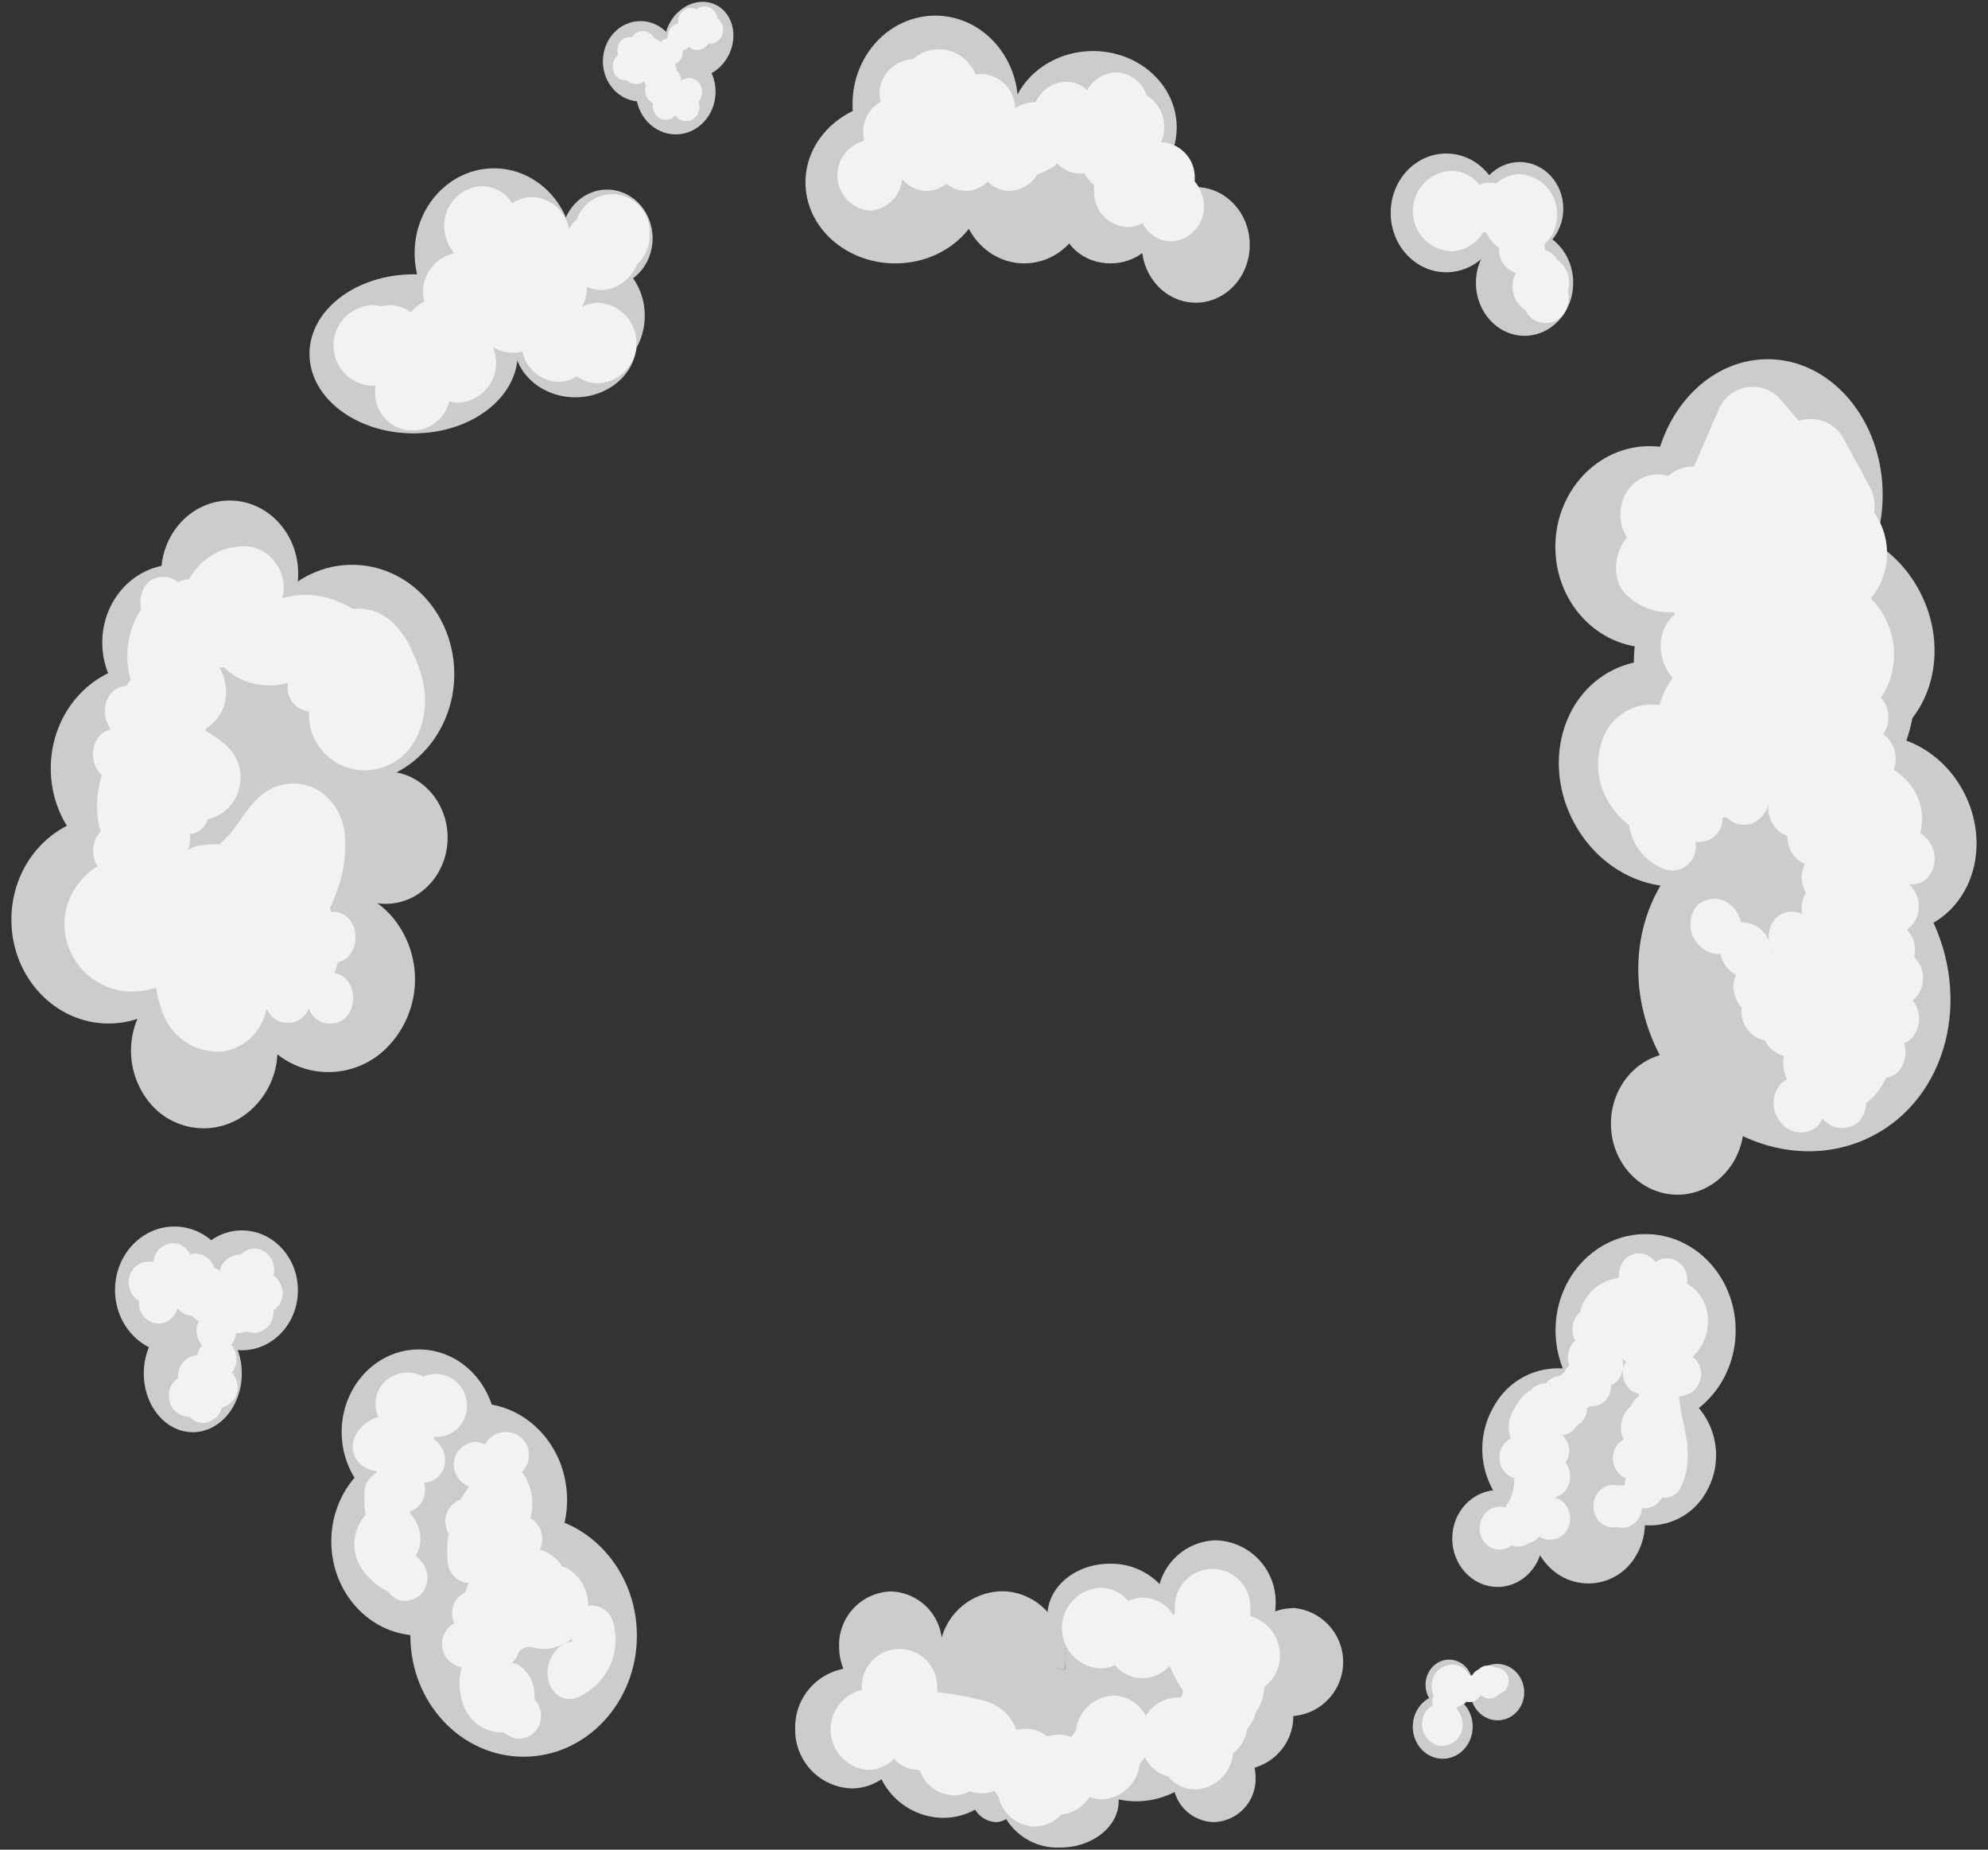 <svg xmlns="http://www.w3.org/2000/svg" width="215" height="200" viewBox="0 0 215 200">
  <rect x="0" y="0" width="215" height="200" fill="#333333" stroke="none"/>
  <defs>
    <style>
      .cls-1 {
        fill: #ccc;
      }

      .cls-2 {
        fill: #f2f2f2;
      }
    </style>
  </defs>
  <g id="text">
    <g>
      <ellipse class="cls-1" cx="56.63" cy="176.86" rx="12.25" ry="13.09"/>
      <ellipse class="cls-1" cx="51.55" cy="162.18" rx="9.78" ry="10.45"/>
      <ellipse class="cls-1" cx="45.36" cy="166.67" rx="9.53" ry="10.18"/>
      <ellipse class="cls-1" cx="45.3" cy="154.84" rx="8.35" ry="8.93"/>
      <ellipse class="cls-1" cx="191.9" cy="73.15" rx="14.81" ry="16.59" transform="translate(-12.27 95.34) rotate(-27.07)"/>
      <ellipse class="cls-1" cx="194.06" cy="106.44" rx="16.45" ry="18.44" transform="translate(-27.18 99.97) rotate(-27.07)"/>
      <ellipse class="cls-1" cx="193.45" cy="109.17" rx="0.29" ry="5.4" transform="translate(-22.41 161.59) rotate(-43.09)"/>
      <ellipse class="cls-1" cx="180.04" cy="83.63" rx="11.16" ry="12.5" transform="translate(-18.34 91.09) rotate(-27.07)"/>
      <ellipse class="cls-1" cx="203.71" cy="90.21" rx="9.8" ry="10.98" transform="translate(-18.74 102.59) rotate(-27.07)"/>
      <ellipse class="cls-1" cx="197.63" cy="69.23" rx="11.3" ry="12.66" transform="translate(-9.86 97.52) rotate(-27.07)"/>
      <ellipse class="cls-1" cx="96.82" cy="19.72" rx="9.71" ry="8.76"/>
      <ellipse class="cls-1" cx="101.15" cy="11.26" rx="8.95" ry="9.57"/>
      <ellipse class="cls-1" cx="110.77" cy="21.13" rx="6.88" ry="7.35"/>
      <ellipse class="cls-1" cx="118.21" cy="13.78" rx="9.05" ry="8.26"/>
      <ellipse class="cls-1" cx="120.1" cy="23.85" rx="5.28" ry="4.63"/>
      <ellipse class="cls-1" cx="129.32" cy="26.48" rx="5.84" ry="6.25"/>
      <ellipse class="cls-1" cx="177.97" cy="143.85" rx="9.74" ry="10.41"/>
      <ellipse class="cls-1" cx="161.96" cy="166.36" rx="4.9" ry="5.23"/>
      <path class="cls-1" d="M168.45,170.19a5.92,5.92,0,0,0,8.49-2,6.72,6.72,0,0,0,.95-3.27,7,7,0,0,0,6.59-3.51,7.93,7.93,0,0,0-2.2-10.5,6.75,6.75,0,0,0-7.62,0,8.64,8.64,0,0,0-1.75-1.6A7.89,7.89,0,0,0,161.6,152a9.13,9.13,0,0,0,2.52,12.1,8.16,8.16,0,0,0,1.48.79A6.67,6.67,0,0,0,168.45,170.19Z"/>
      <ellipse class="cls-1" cx="41.71" cy="90.57" rx="6.7" ry="7.16"/>
      <ellipse class="cls-1" cx="38.08" cy="72.88" rx="11.05" ry="11.81"/>
      <ellipse class="cls-1" cx="28.97" cy="82" rx="4.68" ry="5"/>
      <path class="cls-1" d="M20,85.05a10,10,0,0,0-6.33,2.6,11.7,11.7,0,0,0-1.32,15.73,10.39,10.39,0,0,0,4.92,3.51l-.24.2A8.85,8.85,0,0,0,16,119,7.56,7.56,0,0,0,27.15,120,8.61,8.61,0,0,0,30,114a8.89,8.89,0,0,0,11.52-.41,10.49,10.49,0,0,0,1.18-14.1,9.45,9.45,0,0,0-3.14-2.6,9.93,9.93,0,0,0-2.08-5.7l-.09-.11a10,10,0,0,0,1.1-.87A13.1,13.1,0,0,0,39.92,72.6,11.2,11.2,0,0,0,23.43,71,13.11,13.11,0,0,0,20,85.05Zm6,20.58.06,0a1.18,1.18,0,0,0,.07.2v.46c-.2-.13-.42-.25-.63-.36C25.66,105.85,25.83,105.75,26,105.63Z"/>
      <ellipse class="cls-1" cx="24.84" cy="62.03" rx="7.41" ry="7.91"/>
      <ellipse class="cls-1" cx="16.05" cy="83.08" rx="10.56" ry="11.29"/>
      <ellipse class="cls-1" cx="18.96" cy="69.48" rx="7.9" ry="8.44"/>
      <ellipse class="cls-1" cx="11.74" cy="99.44" rx="10.51" ry="11.23"/>
      <path class="cls-2" d="M45.88,74.43a13.12,13.12,0,0,0-1.16-3.66A9.35,9.35,0,0,0,42,66.91a5.38,5.38,0,0,0-3.84-1.07,10.39,10.39,0,0,0-4-1.45,9.07,9.07,0,0,0-3.36.22l-.25.06c0-.22.07-.44.12-.66a4.74,4.74,0,0,0-1-3.32,4.29,4.29,0,0,0-2.88-1.61,6.69,6.69,0,0,0-6.14,3.23c-.06.09-.11.18-.16.27l-.36.08a9.18,9.18,0,0,0-.89.28,2.34,2.34,0,0,0-1.57-.56c-2,0-2.77,1.94-2.4,3.52-.13.2-.26.4-.38.62a9.31,9.31,0,0,0-.76,7c-.16.21-.32.42-.47.65-2.38.13-2.93,3.21-1.64,4.7h0c-2.22.44-2.56,3.64-1,4.92a11.18,11.18,0,0,0-.47,4.42,7.81,7.81,0,0,0,.33,1.68,3.16,3.16,0,0,0-.33,3.78A7.54,7.54,0,0,0,7,99.19a7.35,7.35,0,0,0,6.6,8,8.76,8.76,0,0,0,3.29-.4,12.65,12.65,0,0,0,.82,3,6.34,6.34,0,0,0,6.43,3.9,5.67,5.67,0,0,0,4.66-4.54l.14.08a2.33,2.33,0,0,0,2.19,1.37A2.36,2.36,0,0,0,33.4,109a2.34,2.34,0,0,0,2.3,1.68c3.16,0,3.31-5,.46-5.46a5.23,5.23,0,0,0,.37-1.18c2.73-.59,2.55-5.44-.57-5.44h-.19c0-.13-.05-.26-.09-.39a19.25,19.25,0,0,0,.74-1.82,13.92,13.92,0,0,0,.84-6.43,6.42,6.42,0,0,0-2.53-4.31,5.37,5.37,0,0,0-5.39-.37c-2,1-3,3.07-4.4,4.8-.38.42-.78.82-1.2,1.21a11.4,11.4,0,0,0-2.1.13,3.59,3.59,0,0,0-1.29.47,4.27,4.27,0,0,0,.19-1.7,2.19,2.19,0,0,0,1.92-1.61h0a4.44,4.44,0,0,0,3.29-2.94A4.7,4.7,0,0,0,25,81.16a9.62,9.62,0,0,0-2.75-2.11v0a2.26,2.26,0,0,0,0-.26,4.62,4.62,0,0,0,2.2-3.58,5.92,5.92,0,0,0-.36-2.29,4.2,4.2,0,0,0-.4-.76,3.37,3.37,0,0,0,.55,0,6.9,6.9,0,0,0,1.48,1.11,7.27,7.27,0,0,0,4.93.68l.5-.11a2.6,2.6,0,0,0,2.3,3.09,4.62,4.62,0,0,0,0,1,5.91,5.91,0,0,0,2.66,4.35,6,6,0,0,0,5.59.57C45,81.66,46.33,77.76,45.88,74.43Z"/>
      <path class="cls-2" d="M130.21,22.23a4.23,4.23,0,0,0-1-2.61c0-.14,0-.28,0-.41a3.78,3.78,0,0,0-3.58-3.83h-.09a3.43,3.43,0,0,0,.37-1.71A4.07,4.07,0,0,0,124,10.29a3.58,3.58,0,0,0-3.31-2.46,3.7,3.7,0,0,0-3.11,1.93,3.35,3.35,0,0,0-2.3-.92A3.73,3.73,0,0,0,112,11.07a3.54,3.54,0,0,0-1.94.48l-.19.12-.09,0A3.77,3.77,0,0,0,106.2,8a2.82,2.82,0,0,0-.65.08,5.12,5.12,0,0,0-.88-1.36,4.23,4.23,0,0,0-5.31-.79,3.9,3.9,0,0,0-.65.48h0a3.76,3.76,0,0,0-3.59,3.82,4.89,4.89,0,0,0,.11.78,3.77,3.77,0,0,0-1.88,3.34,4.15,4.15,0,0,0,.12.87A3.85,3.85,0,0,0,94,22.78a3.75,3.75,0,0,0,3.57-3.46,3.38,3.38,0,0,0,2.67,1.32,3.44,3.44,0,0,0,2.11-.77,3.32,3.32,0,0,0,2.12.77,3.52,3.52,0,0,0,2.36-1,3.34,3.34,0,0,0,2.35,1,3.69,3.69,0,0,0,3-1.76,9.45,9.45,0,0,0,1.51-.72,2.62,2.62,0,0,0,.65-.5,3.38,3.38,0,0,0,2.48,1.1,3.89,3.89,0,0,0,.47,0A3.68,3.68,0,0,0,118.33,20a3.64,3.64,0,0,0,0,.74,3.77,3.77,0,0,0,3.58,3.82,3.41,3.41,0,0,0,1.67-.46,3.47,3.47,0,0,0,3.1,2A3.75,3.75,0,0,0,130.21,22.23Z"/>
      <path class="cls-2" d="M42.9,148.61a3.34,3.34,0,0,0-2.28,3.32,3.51,3.51,0,0,0,.29,1.28,4.23,4.23,0,0,0-2.44,1.95,2.6,2.6,0,0,0,1.41,3.7l.77.21.12.16a2.53,2.53,0,0,0-1.37,2.26,15.29,15.29,0,0,0,.14,2.35l-.12.12a4.69,4.69,0,0,0-.55,5.23A7,7,0,0,0,42,172.1a2.17,2.17,0,0,0,1.88,1,2.47,2.47,0,0,0,2.35-2.51,2.64,2.64,0,0,0-1-2.08,1.66,1.66,0,0,0-.25-.34,3.45,3.45,0,0,0,.46-2.19,4,4,0,0,0-1-2.24l-.09-.09v0c0-.07,0-.13,0-.2a2.48,2.48,0,0,0,1.62-2.36,2.53,2.53,0,0,0-.12-.77,2.34,2.34,0,0,0,2.21-1.82,2.72,2.72,0,0,0-1.11-2.86c0-.1,0-.19,0-.29a3.29,3.29,0,0,0,2.65-1,3.52,3.52,0,0,0,.06-4.64,3.37,3.37,0,0,0-3.9-.85A3.43,3.43,0,0,0,42.9,148.61Z"/>
      <path class="cls-2" d="M49.07,158.31a2.61,2.61,0,0,0,1.67,2.42,11.68,11.68,0,0,0-.91,1.41,2.5,2.5,0,0,0-1.67,2.39,2.68,2.68,0,0,0,.37,1.32,11,11,0,0,0-.13,2.81,2.57,2.57,0,0,0,1.72,2.42,2.46,2.46,0,0,0,.6.07,2.5,2.5,0,0,0-.35,1,2.52,2.52,0,0,0-1.24,3.37,2.55,2.55,0,0,0,.8,4.75A6.77,6.77,0,0,0,50.4,185a4.43,4.43,0,0,0,3.78,2.32l.28,0a5.25,5.25,0,0,0,1.07.59,2.36,2.36,0,0,0,2.9-1.75,2.57,2.57,0,0,0-.65-2.43,3.89,3.89,0,0,0-1.6-3.63,2,2,0,0,0-.81-.31,2.18,2.18,0,0,0,.55-.71c0-.06.12-.27.17-.4s.3-.36.39-.38q-.37.3-.06.06l.29-.18,0,0h0l.33-.1h.22c.25,0,.23,0,0,0h-.06a3.94,3.94,0,0,1,.82.15,4.76,4.76,0,0,0,.84.07,5.18,5.18,0,0,0,3-1.11v.3a2.89,2.89,0,0,0-1.83,1.07,3.62,3.62,0,0,0-.44,3.9,2.29,2.29,0,0,0,2.65,1.16,6.81,6.81,0,0,0,4.08-8.18,2.42,2.42,0,0,0-2.73-1.81,2.55,2.55,0,0,0,0-.39,4.5,4.5,0,0,0-2-3.5,3,3,0,0,0-.8-.37,4.22,4.22,0,0,0-2.34-1.8l-.08,0a2.58,2.58,0,0,0,.28-1.19,2.67,2.67,0,0,0-1.25-2.22l0-.15a5.83,5.83,0,0,0-1.32-5.31,2.6,2.6,0,0,0-1.63-.73,1.79,1.79,0,0,0-.83-.21,2.37,2.37,0,0,0-2.26-1.85A2.48,2.48,0,0,0,49.07,158.31Z"/>
      <g>
        <path class="cls-2" d="M186.59,88.33l-.11,0h0a.69.69,0,0,0,.18,0Z"/>
        <path class="cls-2" d="M186.39,88.38h0Z"/>
        <path class="cls-2" d="M191.3,86.74a2.38,2.38,0,0,0,2.4-.69,3.17,3.17,0,0,0,.43-3.28l1.61-1a3.09,3.09,0,0,0,1.47-1.63,3.71,3.71,0,0,0,.17-.94,2.55,2.55,0,0,0,3.12-.43,3.08,3.08,0,0,0,.71-2,3.27,3.27,0,0,0,.44,0c1.18-.22,2.08-1.63,2.53-2.72a8.84,8.84,0,0,0,.66-3.24,8.65,8.65,0,0,0-3.15-6.68,3.26,3.26,0,0,0-.88-2.31,2.81,2.81,0,0,0-3.63-.49,2.16,2.16,0,0,0-.27-.33,2.71,2.71,0,0,0-3.94-.2,3.46,3.46,0,0,0-.22.31,3.26,3.26,0,0,0-.79-1.47,2.7,2.7,0,0,0-3.94-.19,2.94,2.94,0,0,0-.6,1.18,2.62,2.62,0,0,0-3.49.2,3.2,3.2,0,0,0,.18,4.22l.28.25a5.49,5.49,0,0,0-.21.51,2.44,2.44,0,0,0-2.68.61,3.19,3.19,0,0,0,.18,4.21,3.27,3.27,0,0,0,1,.72,10.41,10.41,0,0,0-2.21,2.58,8.9,8.9,0,0,0-1,2.31,4.74,4.74,0,0,0-.75-.06,5.64,5.64,0,0,0-5.3,3.49,7.8,7.8,0,0,0,.39,6.78,8.78,8.78,0,0,0,2.38,2.77A5.94,5.94,0,0,0,180.06,94a2.55,2.55,0,0,0,3.31-2,3.79,3.79,0,0,0,0-1,2.48,2.48,0,0,0,2.86-2c0-.2.09-.44.06-.4a.47.47,0,0,0,0-.1l0,0,.07-.08,0,0h0l-.15.12c0-.07.09-.12.18-.15l0,0h0l0,0h.17s0,0,0,0h.12l0,0,.47.33a2.53,2.53,0,0,0,3.54-.62A2.72,2.72,0,0,0,191.3,86.74Z"/>
      </g>
      <path class="cls-2" d="M201.12,121.18a3.1,3.1,0,0,0,.7-1.89,7.22,7.22,0,0,0,2.16-2.76,2.22,2.22,0,0,0,1.38-.74,3.15,3.15,0,0,0,.56-3,2.12,2.12,0,0,0,.92-.63,3.18,3.18,0,0,0,0-4,2.55,2.55,0,0,0,.43-.38,3.21,3.21,0,0,0-.18-4.22l-.08-.07a3.23,3.23,0,0,0-.8-3l0,0a2.58,2.58,0,0,0,.61-.49,3.21,3.21,0,0,0-.19-4.22l-.19-.18a2.31,2.31,0,0,0,2.08-.75,3.18,3.18,0,0,0-.18-4.21,3.45,3.45,0,0,0-.67-.54,6,6,0,0,0-1-5.14,6.4,6.4,0,0,0-1.88-1.73,3.25,3.25,0,0,0-.65-3.42,3.8,3.8,0,0,0-.49-.41,3.22,3.22,0,0,0-.3-4.06,2.89,2.89,0,0,0-3.32-.7,2.34,2.34,0,0,0-2.09.75,3.14,3.14,0,0,0-.28,3.58,2.37,2.37,0,0,0-2.21.73,3.19,3.19,0,0,0-.26.38L194,79.52c-1.37-.67-3.08-.59-3.75.93-.57,1.27-.25,3.4,1.22,4.11l.92.46a1.79,1.79,0,0,0-.44.39,3.19,3.19,0,0,0,.18,4.21,3.06,3.06,0,0,0,1.18.77,3.27,3.27,0,0,0,.88,2.34,3.2,3.2,0,0,0,1,.7,3.19,3.19,0,0,0,.13,3.09,3.13,3.13,0,0,0-.41,2.32,2.49,2.49,0,0,0-2.93.51,3.08,3.08,0,0,0-.68,2.38,3.38,3.38,0,0,0-.64-1,3,3,0,0,0-2.37-1,3.31,3.31,0,0,0-.83-1.59,2.71,2.71,0,0,0-3.94-.2,3.21,3.21,0,0,0,.18,4.22,3,3,0,0,0,2.38,1,3.17,3.17,0,0,0,.82,1.59,3.07,3.07,0,0,0,.85.64,3.25,3.25,0,0,0,.61,3.54h0a3.27,3.27,0,0,0,.86,2.66,3.12,3.12,0,0,0,1.66.91,3.36,3.36,0,0,0,.54.79,3.15,3.15,0,0,0,1.51.88,3.55,3.55,0,0,0,0,1.55,5.89,5.89,0,0,0,.32,1,2.17,2.17,0,0,0-.73.56,3.19,3.19,0,0,0,.18,4.21,2.71,2.71,0,0,0,3.95.19,3.42,3.42,0,0,0,.45-.73l.06.07A2.69,2.69,0,0,0,201.12,121.18Zm-9.59-18.35a2.28,2.28,0,0,0,0-.26,1.89,1.89,0,0,0,.11.25Z"/>
      <path class="cls-2" d="M54.85,154.85a2.52,2.52,0,1,0,2.35,2.51A2.45,2.45,0,0,0,54.85,154.85Z"/>
      <path class="cls-1" d="M170.76,155.81a2.13,2.13,0,0,0,3-.71,2.57,2.57,0,0,0-.05-2.57,2.59,2.59,0,0,0,.16-1.48,2.37,2.37,0,0,0,.58-.6,1.67,1.67,0,0,0,.52.47,2.1,2.1,0,0,0,3-.71,2.47,2.47,0,0,0,.27-1.77l.12-.18a2.44,2.44,0,0,0-.67-3.19,2.16,2.16,0,0,0-2.22-.06l0-.14a2.56,2.56,0,0,0-.09-2.21,2.07,2.07,0,0,0,.46-.55,1.4,1.4,0,0,0,.15-.3,2.1,2.1,0,0,0,.73-.75,2.43,2.43,0,0,0-.66-3.19,2.12,2.12,0,0,0-3,.71,1.77,1.77,0,0,0-.15.31,2,2,0,0,0-.73.75,2.35,2.35,0,0,0-.32,1,2.07,2.07,0,0,0-1.94,1,2.55,2.55,0,0,0-.23,1.95,2.41,2.41,0,0,0-.5.59,2.54,2.54,0,0,0,0,2.57,2.62,2.62,0,0,0,0,2,2.18,2.18,0,0,0-.54.62,2.53,2.53,0,0,0,0,2.39,2.31,2.31,0,0,0,1,2.09l.21.11A2.25,2.25,0,0,0,170.76,155.81Zm3.47-8.31a.53.53,0,0,0,.15-.08l0,.14-.06.08Z"/>
      <path class="cls-2" d="M161,167.21a2.12,2.12,0,0,0,2.46-.11,2,2,0,0,0,1.84-.24,2,2,0,0,0,1.18-.72,2.12,2.12,0,0,0,3-.72,2.44,2.44,0,0,0-.67-3.2,2.34,2.34,0,0,0-.61-.26s0-.05,0-.07a2.12,2.12,0,0,0,1.29-1,2.54,2.54,0,0,0-.19-2.76,2.17,2.17,0,0,0,.14-2.32,5.79,5.79,0,0,0-.45-.62,2.12,2.12,0,0,0,1.67-1.3,2.46,2.46,0,0,0,.17-1.3,2.09,2.09,0,0,0,1.08-.54,2.07,2.07,0,0,0,2-1,2.4,2.4,0,0,0,.32-1.29,2.18,2.18,0,0,0,1-.87,2.62,2.62,0,0,0,.19-2.07,1.68,1.68,0,0,0,.41.43,2.44,2.44,0,0,0,.68,3.17,2.19,2.19,0,0,0,.74.29,1.93,1.93,0,0,1,0,.24,2.34,2.34,0,0,0-.85,1.1,2.62,2.62,0,0,0-.44.44,3,3,0,0,0-.36,3.16,2.05,2.05,0,0,0-.83.8,2.43,2.43,0,0,0,.66,3.19,2,2,0,0,0,.44.21,2.61,2.61,0,0,0-.18.78,2.21,2.21,0,0,0-.68,0,2.09,2.09,0,0,0-2.35,1,2.43,2.43,0,0,0,.66,3.19,2.22,2.22,0,0,0,1.59.3,2.1,2.1,0,0,0,2.35-1,2.47,2.47,0,0,0,.32-1.06,2.08,2.08,0,0,0,2.08-1,1.09,1.09,0,0,0,.08-.15,1.92,1.92,0,0,0,2-1,7.94,7.94,0,0,0,.74-4.44h0a2,2,0,0,0-.1-.91c-.11-.71-.25-1.42-.41-2.14-.12-.56-.22-1.11-.3-1.68,0-.17-.05-.34-.07-.51V151a4.36,4.36,0,0,0,1.2-.36,2.41,2.41,0,0,0,.93-3.12,2.49,2.49,0,0,0-.68-.81,5.11,5.11,0,0,0,1.65-4,4.43,4.43,0,0,0-2.27-3.91,2.34,2.34,0,0,0-1-2.4,2.12,2.12,0,0,0-2.41.07,2,2,0,0,0-.6-.6,2.12,2.12,0,0,0-3,.72,2.51,2.51,0,0,0-.31,1.5l-.22.12a4.32,4.32,0,0,0-.71.17,4.89,4.89,0,0,0-3,2.6,4.29,4.29,0,0,0-.3.92,2.26,2.26,0,0,0-.51.59,2.55,2.55,0,0,0,0,2.48,2.1,2.1,0,0,0-.47.55,2.59,2.59,0,0,0,0,2.53,2.13,2.13,0,0,0-1.34,1,2.31,2.31,0,0,0-.29.86,2.12,2.12,0,0,0-2.71.4,4.14,4.14,0,0,0-1.7,1.9,3.52,3.52,0,0,0-.47,3.33,2.14,2.14,0,0,0-.89.83,2.43,2.43,0,0,0,.66,3.19,2.16,2.16,0,0,0,.61.26c0,.33,0,.65-.06,1l-.06.26c0,.2-.1.4-.17.6s-.14.34-.17.43-.16.29-.17.32c-.11.18-.24.34-.33.52l0,.05,0,0a2.1,2.1,0,0,0-2.43,1A2.43,2.43,0,0,0,161,167.21Zm16.26-12.34a1.1,1.1,0,0,1,.31-.43A4.25,4.25,0,0,0,177.24,154.87Z"/>
      <path class="cls-2" d="M166.83,154.71a2.14,2.14,0,0,0,2.71-.33,2.09,2.09,0,0,0,1.79-1,2.58,2.58,0,0,0,.27-1.77,2.1,2.1,0,0,0,1.37-1,2.43,2.43,0,0,0-.66-3.19,2.12,2.12,0,0,0-3,.72,2,2,0,0,0-.25.63,2.09,2.09,0,0,0-2,1,2.35,2.35,0,0,0-.32,1.13,2,2,0,0,0-.57.64A2.43,2.43,0,0,0,166.83,154.71Z"/>
      <g>
        <ellipse class="cls-1" cx="18.86" cy="139.48" rx="6.42" ry="6.86"/>
        <ellipse class="cls-1" cx="20.85" cy="148.51" rx="5.3" ry="6.35"/>
        <ellipse class="cls-1" cx="26.16" cy="139.52" rx="6.06" ry="6.48"/>
        <path class="cls-2" d="M30.57,139.83a2.44,2.44,0,0,0-1-1.91,2.15,2.15,0,0,0,.07-.62A2.22,2.22,0,0,0,27.52,135a2.13,2.13,0,0,0-1.5.67h-.19a2.23,2.23,0,0,0-2.07,1.76,1.81,1.81,0,0,0-.63-.37,2.11,2.11,0,0,0-2-1.52,1.9,1.9,0,0,0-.58.09,2.05,2.05,0,0,0-1.85-1.22,2.22,2.22,0,0,0-2.11,2.08,2.12,2.12,0,0,0-.57-.08,2.2,2.2,0,0,0-2.11,2.26,2.4,2.4,0,0,0,1.12,2,1.34,1.34,0,0,0,0,.2,2.22,2.22,0,0,0,2.11,2.26,2.22,2.22,0,0,0,2.06-1.69,2,2,0,0,0,1.59.83,2.06,2.06,0,0,0,.72.59,2.1,2.1,0,0,0-.25,1.08,2.55,2.55,0,0,0,.58,1.53,2.3,2.3,0,0,0-.5,1.07,2.22,2.22,0,0,0-2.08,2.26c0,.07,0,.15,0,.22a2.2,2.2,0,0,0-1,1.91,2.22,2.22,0,0,0,2.11,2.26h.14a2,2,0,0,0,1.48.67,2.22,2.22,0,0,0,2-1.67A2.24,2.24,0,0,0,25.71,150a2.59,2.59,0,0,0-.64-1.6,2.17,2.17,0,0,0,.51-1.46,2.5,2.5,0,0,0-.58-1.53,2.25,2.25,0,0,0,.52-1.28,1.66,1.66,0,0,0,.33,0,2.07,2.07,0,0,0,.8-.18,2,2,0,0,0,.82.18,2.22,2.22,0,0,0,2.11-2.26,1.36,1.36,0,0,0,0-.2A2.2,2.2,0,0,0,30.57,139.83Z"/>
      </g>
      <g>
        <ellipse class="cls-1" cx="73.08" cy="9.92" rx="4.31" ry="4.61"/>
        <ellipse class="cls-1" cx="75.58" cy="4.29" rx="4.19" ry="3.63" transform="translate(39.52 70.85) rotate(-64.8)"/>
        <ellipse class="cls-1" cx="69.27" cy="6.63" rx="4.07" ry="4.35"/>
        <path class="cls-2" d="M67.08,4.49a1.68,1.68,0,0,0-.23,1.45,1.54,1.54,0,0,0-.28.29,1.63,1.63,0,0,0,.22,2.14,1.38,1.38,0,0,0,1,.31.28.28,0,0,0,.1.09,1.38,1.38,0,0,0,1.77,0,1.66,1.66,0,0,0,.19.48,1.57,1.57,0,0,0,.44,1.68,1.2,1.2,0,0,0,.34.21,1.54,1.54,0,0,0,.49,1.48,1.38,1.38,0,0,0,1.93-.15,1.22,1.22,0,0,0,.26.3,1.37,1.37,0,0,0,2-.24A1.7,1.7,0,0,0,75.55,11l.08-.11a1.63,1.63,0,0,0-.22-2.14,1.41,1.41,0,0,0-1.75,0,1.51,1.51,0,0,0-.5-1.15A1.66,1.66,0,0,0,73,6.94a1.38,1.38,0,0,0,.56-.46,1.74,1.74,0,0,0,.29-1.06,1.3,1.3,0,0,0,.68-.34,1.38,1.38,0,0,0,2-.25l.08-.12a1.33,1.33,0,0,0,1.28-.55A1.62,1.62,0,0,0,77.66,2L77.59,2a1.51,1.51,0,0,0-.52-1,1.38,1.38,0,0,0-1.73,0,1.37,1.37,0,0,0-1.71.42,1.71,1.71,0,0,0-.29,1.13,1.32,1.32,0,0,0-.85.54,1.74,1.74,0,0,0-.29,1.06,1.3,1.3,0,0,0-.78.43l-.16-.16a1.29,1.29,0,0,0-.49-.26,1.35,1.35,0,0,0-.36-.47,1.37,1.37,0,0,0-2,.24l-.07.11A1.31,1.31,0,0,0,67.08,4.49Z"/>
      </g>
      <ellipse class="cls-1" cx="191.17" cy="53.51" rx="12.44" ry="14.67"/>
      <ellipse class="cls-1" cx="178.4" cy="59.13" rx="10.19" ry="10.89"/>
      <ellipse class="cls-1" cx="181.41" cy="121.5" rx="7.19" ry="7.68"/>
      <ellipse class="cls-1" cx="44.73" cy="38.26" rx="11.26" ry="8.6"/>
      <ellipse class="cls-1" cx="53.42" cy="27.37" rx="8.58" ry="9.17"/>
      <ellipse class="cls-1" cx="62.22" cy="37" rx="6.65" ry="5.96"/>
      <ellipse class="cls-1" cx="63.4" cy="34.14" rx="6.33" ry="6.76"/>
      <ellipse class="cls-1" cx="65.65" cy="25.77" rx="4.93" ry="5.27"/>
      <ellipse class="cls-1" cx="156.41" cy="23.02" rx="6.01" ry="6.42"/>
      <ellipse class="cls-1" cx="164.88" cy="30.58" rx="5.26" ry="5.73"/>
      <ellipse class="cls-1" cx="164.35" cy="22.56" rx="4.72" ry="5.04"/>
      <path class="cls-1" d="M97.57,183.83a5.07,5.07,0,0,1-1.24.15,4.63,4.63,0,0,1-.65,0,5,5,0,0,1-1.14-.28,1.87,1.87,0,0,1-.14-.71,2.24,2.24,0,0,1,.9-1.71,6.31,6.31,0,0,1,1.46,1.32A6.22,6.22,0,0,1,97.57,183.83Z"/>
      <path class="cls-1" d="M98.15,185.59a4.61,4.61,0,0,1-2.87-.94,2.58,2.58,0,0,1-.74-1,1.87,1.87,0,0,1-.14-.71,2.24,2.24,0,0,1,.9-1.71,6.31,6.31,0,0,1,1.46,1.32,6.22,6.22,0,0,1,.81,1.27A6.5,6.5,0,0,1,98.15,185.59Z"/>
      <path class="cls-1" d="M109.66,186.6l-.22,0c0-.11,0-.23-.07-.34C109.47,186.39,109.56,186.49,109.66,186.6Z"/>
      <path class="cls-1" d="M115.19,180c0,.2,0,.39-.07.58a7,7,0,0,0-.93-.22,10.4,10.4,0,0,1,1-1.72A7.71,7.71,0,0,1,115.19,180Z"/>
      <path class="cls-1" d="M98.15,185.59a4.61,4.61,0,0,1-2.87-.94,8.13,8.13,0,0,1,.4-.71,8,8,0,0,1,1.08-1.38,6.22,6.22,0,0,1,.81,1.27A6.5,6.5,0,0,1,98.15,185.59Z"/>
      <path class="cls-1" d="M109.66,186.6l-.22,0c0-.11,0-.23-.07-.34C109.47,186.39,109.56,186.49,109.66,186.6Z"/>
      <path class="cls-1" d="M115.19,180c0,.2,0,.39-.07.58a7,7,0,0,0-.93-.22,10.4,10.4,0,0,1,1-1.72A7.71,7.71,0,0,1,115.19,180Z"/>
      <path class="cls-1" d="M134.32,179.63h0Z"/>
      <path class="cls-1" d="M98.15,185.59a4.61,4.61,0,0,1-2.87-.94,2.58,2.58,0,0,1-.74-1,1.87,1.87,0,0,1-.14-.71,2.24,2.24,0,0,1,.9-1.71,6.31,6.31,0,0,1,1.46,1.32,6.22,6.22,0,0,1,.81,1.27A6.5,6.5,0,0,1,98.15,185.59Z"/>
      <path class="cls-1" d="M109.66,186.6l-.22,0c0-.11,0-.23-.07-.34C109.47,186.39,109.56,186.49,109.66,186.6Z"/>
      <path class="cls-1" d="M134.32,179.63h0Z"/>
      <path class="cls-1" d="M139.78,173.89a5.31,5.31,0,0,0-1.87.35,7,7,0,0,0,.05-.81,6.67,6.67,0,0,0-6.44-6.88,6.48,6.48,0,0,0-6.11,4.73,7.3,7.3,0,0,0-5.37-2.2c-3.58,0-6.51,2.31-6.74,5.23a6.75,6.75,0,0,0-4.35-2.23,6.88,6.88,0,0,0-7.11,5,5.7,5.7,0,0,0-5.51-5,5.78,5.78,0,0,0-5.58,6,6.41,6.41,0,0,0,.46,2.37A6.42,6.42,0,0,0,86,186.85a6.33,6.33,0,0,0,6.12,6.53,5.75,5.75,0,0,0,3.21-1,7.55,7.55,0,0,0,6.66,4.18,7.19,7.19,0,0,0,3.47-.89,2.8,2.8,0,0,0,2.21,1.35,2.16,2.16,0,0,0,1.15-.33,6.52,6.52,0,0,0,5.83,3.08c3.49,0,6.33-2.26,6.33-5a1.27,1.27,0,0,0,0-.2,9.6,9.6,0,0,0,1.94.2,9.2,9.2,0,0,0,4.11-1,4.53,4.53,0,0,0,4.26,3.25,4.66,4.66,0,0,0,4.5-4.81,5.34,5.34,0,0,0-.11-1.08,5.79,5.79,0,0,0,4.19-5.58,5.86,5.86,0,0,0-.11-11.69Zm-44.5,10.76a2.58,2.58,0,0,1-.74-1,1.87,1.87,0,0,1-.14-.71,2.24,2.24,0,0,1,.9-1.71,6.31,6.31,0,0,1,1.46,1.32,6.22,6.22,0,0,1,.81,1.27,6.5,6.5,0,0,1,.58,1.76A4.61,4.61,0,0,1,95.28,184.65Zm19.93-6,0,0a7.71,7.71,0,0,1,0,1.36c0,.2,0,.39-.07.58a7,7,0,0,0-.93-.22,10.4,10.4,0,0,1,1-1.72.22.22,0,0,0,0-.08Zm-5.55,8-.22,0c0-.11,0-.23-.07-.34C109.47,186.39,109.56,186.49,109.66,186.6Zm22-6.2,0-.09h.21Zm2.62-.77Z"/>
      <path class="cls-1" d="M134.32,179.63h0Z"/>
      <path class="cls-2" d="M202.7,55.43l0-.06a4.44,4.44,0,0,0-.49-2.74l-2.82-5.18a4,4,0,0,0-4.85-1.93l-2.08-2.45A4,4,0,0,0,186,44l-2.8,6.45a3.89,3.89,0,0,0-2.75,1l-.08,0a4,4,0,0,0-4.6,2,4.76,4.76,0,0,0,.19,4.67c-1.47,1.65-1.69,4.75,0,6.25a6.68,6.68,0,0,0,5,1.83c.1.09.13.13,0,0h0l.2.2a4.28,4.28,0,0,0-1.51,2.78A5.25,5.25,0,0,0,181,73.42a5.13,5.13,0,0,0,2.41,1.42A4.06,4.06,0,0,0,186.77,78c1.79.26,4.18-1,4.47-3.12l.72-5.42c.34,0,.68-.06,1-.12a2.76,2.76,0,0,0,1.32-.64,3.63,3.63,0,0,0,3,1.42,4.28,4.28,0,0,0,4.08-4.35v-.21a5.45,5.45,0,0,0,1-.88A7.7,7.7,0,0,0,202.7,55.43Z"/>
      <path class="cls-2" d="M168.4,28.08A2.3,2.3,0,0,0,167.05,27a4.09,4.09,0,0,0,0-.61,4.25,4.25,0,0,0,1.34-3.2,4.3,4.3,0,0,0-4.08-4.36,3.94,3.94,0,0,0-2.49,1,2.37,2.37,0,0,0-.61-.07A2.35,2.35,0,0,0,160,20a3.85,3.85,0,0,0-3.05-1.53,4.36,4.36,0,0,0,0,8.71,4.21,4.21,0,0,0,3.49-2.11l.3.08a4.48,4.48,0,0,0,1.38,1.66,2.63,2.63,0,0,0,1.77,2.68.91.91,0,0,0,0,.17,3,3,0,0,0,1.09,3.88,2.32,2.32,0,0,0,2.19,1.38c1.95,0,2.76-1.92,2.4-3.49A3,3,0,0,0,168.4,28.08Z"/>
      <ellipse class="cls-1" cx="156.03" cy="186.7" rx="3.24" ry="3.47"/>
      <ellipse class="cls-1" cx="160.74" cy="182.79" rx="2.89" ry="3.04" transform="matrix(1, -0.09, 0.09, 1, -15.25, 14.64)"/>
      <ellipse class="cls-1" cx="156.72" cy="182.17" rx="2.55" ry="2.72"/>
      <path class="cls-2" d="M159.91,180.52a1.3,1.3,0,0,0-.69.64l-.31,0a2.09,2.09,0,0,0-1.42-1.13,2.25,2.25,0,0,0-2.62,1.8,2.53,2.53,0,0,0,.18,1.51,1.69,1.69,0,0,0-.11.34,1.73,1.73,0,0,0,0,.72,2.24,2.24,0,0,0-1.1,1.54,2.38,2.38,0,0,0,1.68,2.8,2.24,2.24,0,0,0,2.62-1.79,2.56,2.56,0,0,0-.64-2.21,1.11,1.11,0,0,0,.07-.16,2.25,2.25,0,0,0,1-.59,1.3,1.3,0,0,0,1.53-.68l.08,0a1.39,1.39,0,0,0,2-.17,1.31,1.31,0,0,0,.94-1.07,1.43,1.43,0,0,0-1.45-1.76A1.39,1.39,0,0,0,159.91,180.52Z"/>
      <path class="cls-2" d="M138.43,179a4.43,4.43,0,0,0-3.22-4.25,3.21,3.21,0,0,0,0-.82,4.08,4.08,0,1,0-8.15,0c0,.16,0,.31,0,.46l-.16.25a3.91,3.91,0,0,0-3.31-1.89,3.81,3.81,0,0,0-1.59.36,3.81,3.81,0,0,0-3-1.42,4.36,4.36,0,0,0,0,8.71,3.8,3.8,0,0,0,1.58-.36,3.86,3.86,0,0,0,3,1.42,4.08,4.08,0,0,0,2.91-1.34,16.51,16.51,0,0,0,1.46,2.71,4.1,4.1,0,0,0-.1.48l-.19.23-.33,0a4.19,4.19,0,0,0-3.42,2,4,4,0,0,0-3.5-2.2,4.28,4.28,0,0,0-4.06,3.83,4.06,4.06,0,0,0-.51.65,3.62,3.62,0,0,0-1.36-.26,3.51,3.51,0,0,0-1.19.21,3.7,3.7,0,0,0-2.36-.84,3.52,3.52,0,0,0-1,.14,5.07,5.07,0,0,0-3.28-3.11,37.46,37.46,0,0,0-5.3-1,2.41,2.41,0,0,0,0-.38,4.08,4.08,0,1,0-8.15,0c0,.05,0,.1,0,.15a4.39,4.39,0,0,0,.7,8.65,4.06,4.06,0,0,0,2.8-1.22,3.08,3.08,0,0,0,1.84,1.1l.92.16a4,4,0,0,0,3.73,2.7,3.71,3.71,0,0,0,1.71-.43,3.6,3.6,0,0,0,2.63-.06,4.57,4.57,0,0,0,.45.61,4.11,4.11,0,0,0,3.9,3.26,4,4,0,0,0,2.86-1.28,4.2,4.2,0,0,0,3.1-1.93,3.83,3.83,0,0,0,1.36.26,4.29,4.29,0,0,0,4.06-3.84,4.63,4.63,0,0,0,.55-.69,4,4,0,0,0,2.53,2.07,3.8,3.8,0,0,0,2.94,1.4,4.29,4.29,0,0,0,4.07-3.9,4.31,4.31,0,0,0,1.54-2.66,4.27,4.27,0,0,0,.93-1.79,4.88,4.88,0,0,0,.91-2.74A4.28,4.28,0,0,0,138.43,179Z"/>
      <path class="cls-2" d="M68.85,28.62a4.17,4.17,0,0,0,1.4-3.25,4.05,4.05,0,0,0-7.85-1.69,4.64,4.64,0,0,0-.87,1.1,4.17,4.17,0,0,0-4-3.47,3.86,3.86,0,0,0-2.13.67,3.92,3.92,0,0,0-3.29-1.85,4.27,4.27,0,0,0-4.07,4.36,4.86,4.86,0,0,0,1.08,2.9,4.31,4.31,0,0,0-3.37,4.29,4.26,4.26,0,0,0,.13.94,4.32,4.32,0,0,0-1.46,1.16A3.7,3.7,0,0,0,42.22,33a3.27,3.27,0,0,0-1,.14,3.73,3.73,0,0,0-1-.14,4.36,4.36,0,0,0,0,8.71l.36,0c0,.13,0,.26,0,.4a4.06,4.06,0,0,0,8,1.28,3.52,3.52,0,0,0,1,.14,4.27,4.27,0,0,0,4.07-4.36,5.13,5.13,0,0,0-.35-1.67,3.71,3.71,0,0,0,2.08.64A3.57,3.57,0,0,0,56.49,38a4.15,4.15,0,0,0,3.92,3.29,3.8,3.8,0,0,0,2-.6,3.76,3.76,0,0,0,2.27.76,4.36,4.36,0,0,0,0-8.71,3.82,3.82,0,0,0-1.77.46A4,4,0,0,0,63.47,31v0a3.76,3.76,0,0,0,1.61.36A4.26,4.26,0,0,0,68.85,28.62Z"/>
    </g>
  </g>
</svg>
